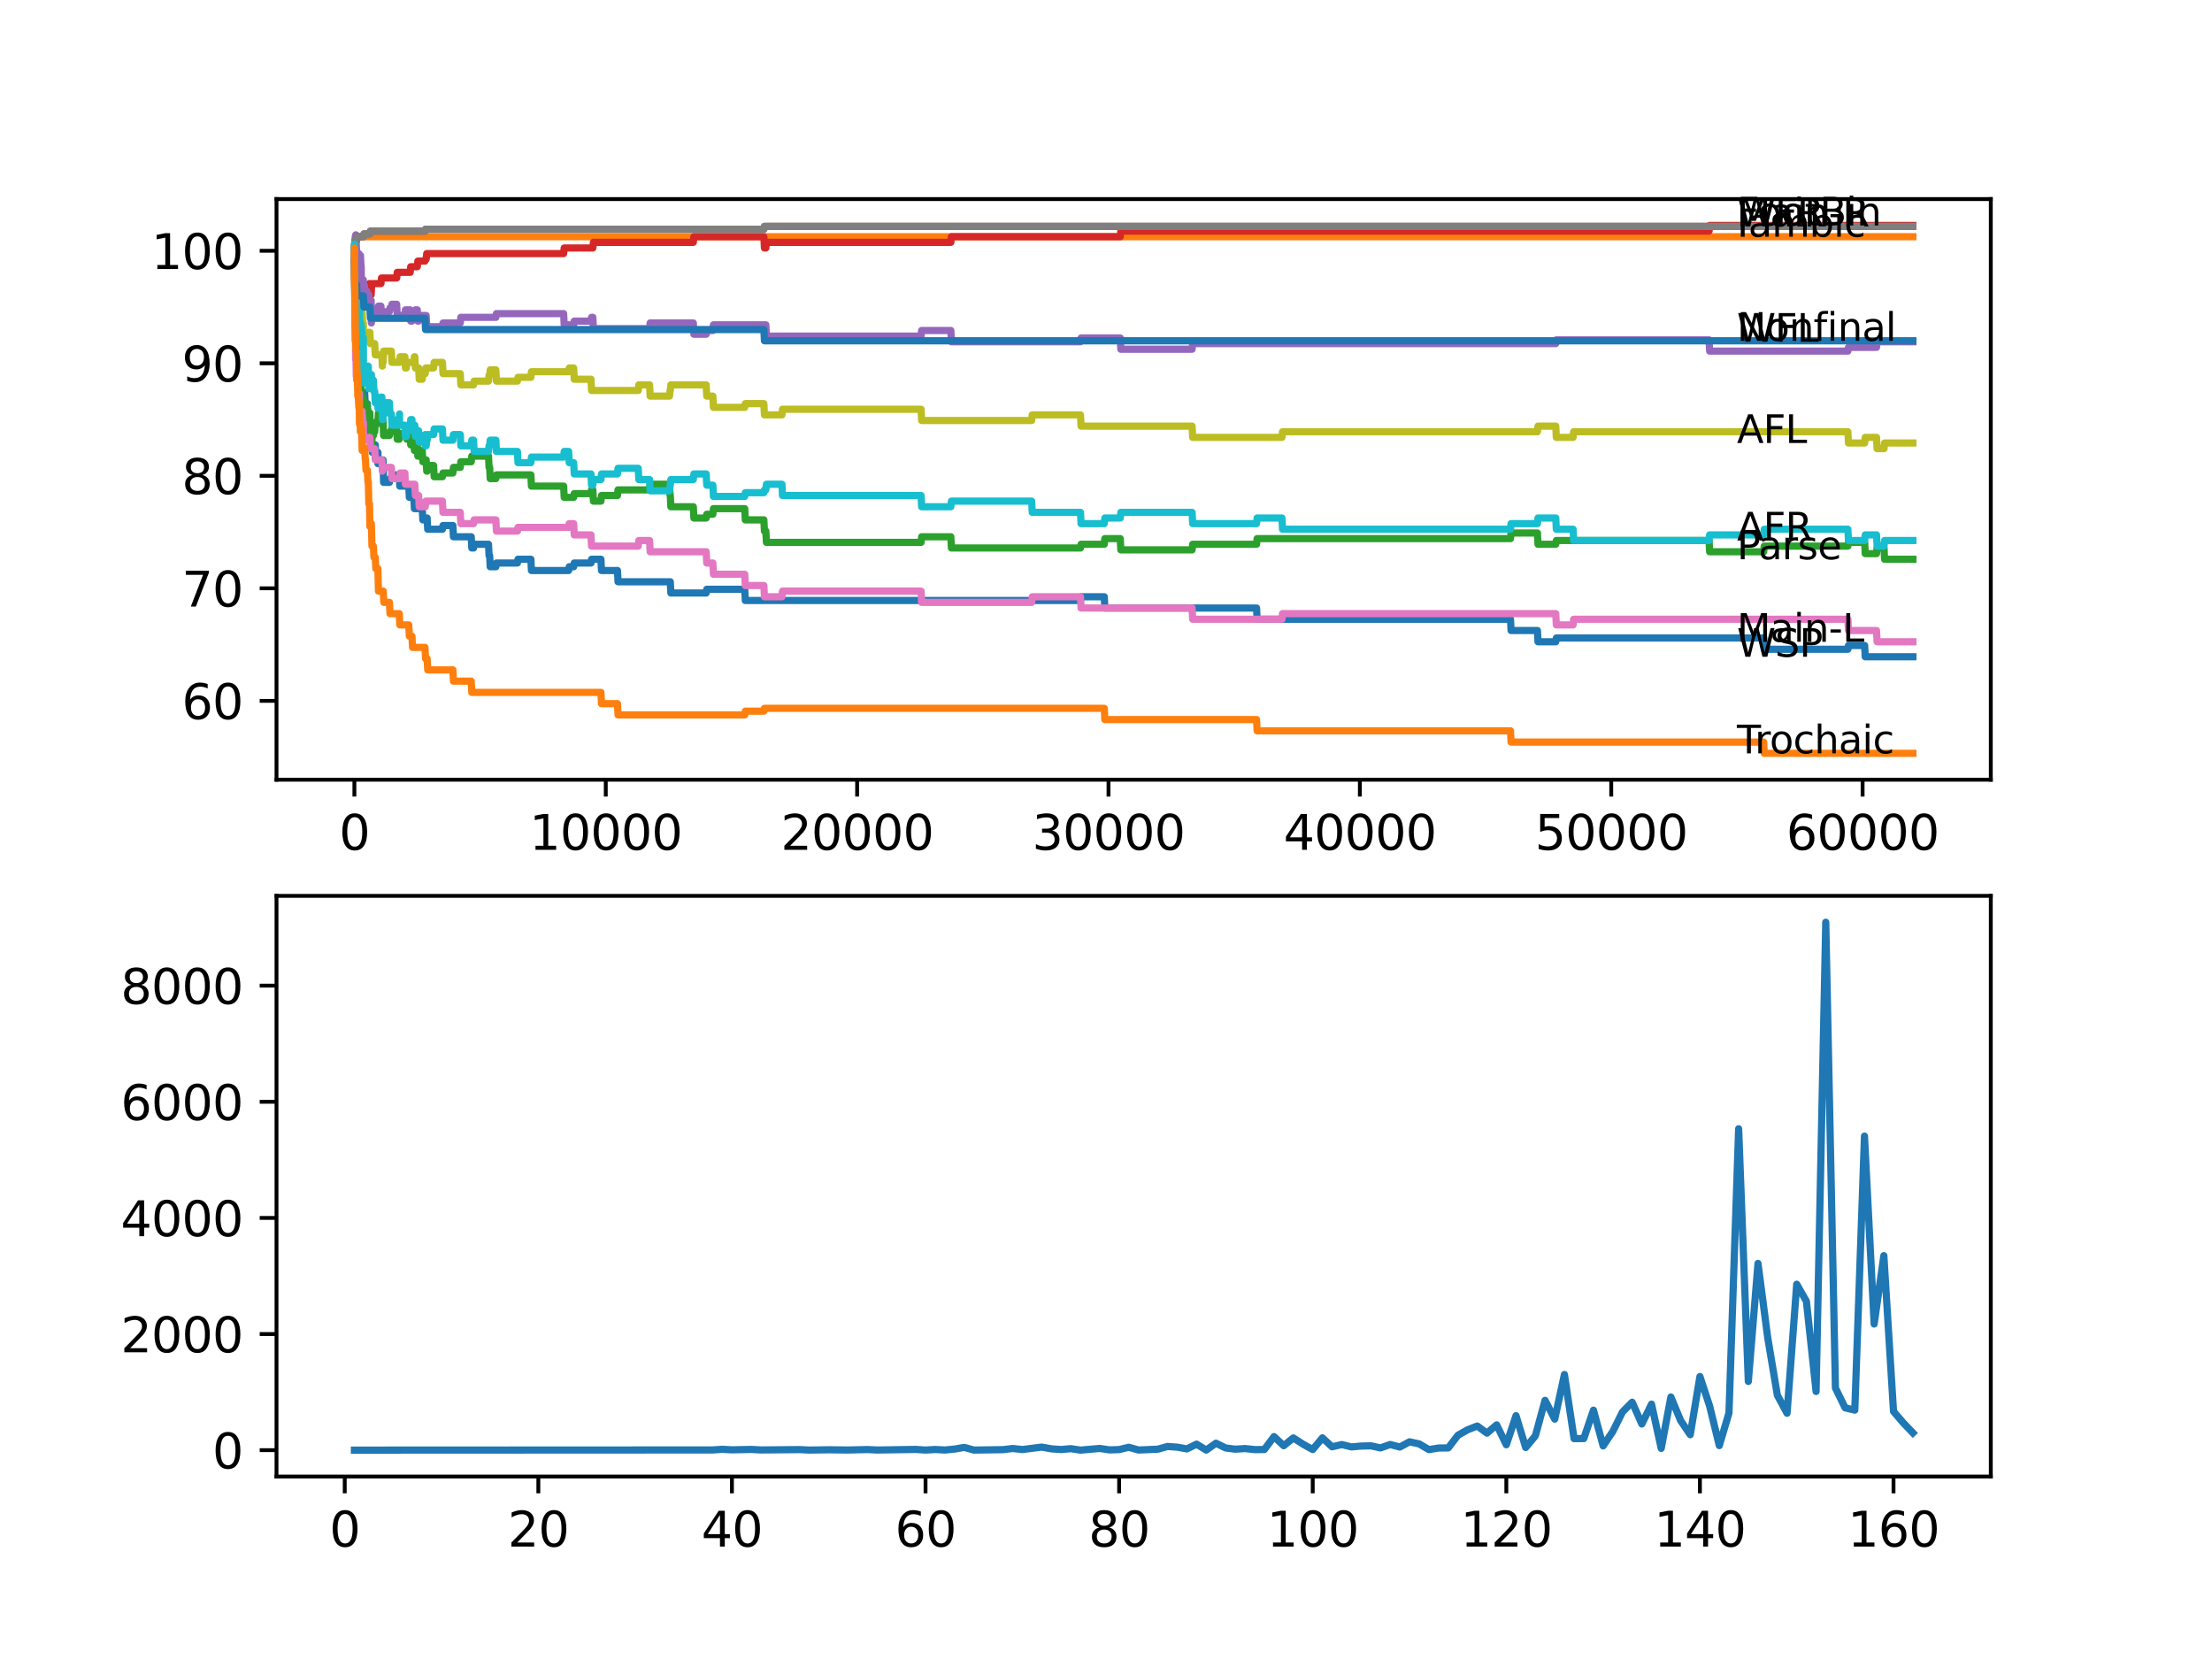 <?xml version="1.0" encoding="utf-8" standalone="no"?>
<!DOCTYPE svg PUBLIC "-//W3C//DTD SVG 1.1//EN"
  "http://www.w3.org/Graphics/SVG/1.1/DTD/svg11.dtd">
<svg xmlns:xlink="http://www.w3.org/1999/xlink" width="460.8pt" height="345.6pt" viewBox="0 0 460.8 345.6" xmlns="http://www.w3.org/2000/svg" version="1.1">
 <defs>
  <style type="text/css">*{stroke-linejoin: round; stroke-linecap: butt}</style>
 </defs>
 <g id="figure_1">
  <g id="patch_1">
   <path d="M 0 345.6 
L 460.8 345.6 
L 460.8 0 
L 0 0 
z
" style="fill: #ffffff"/>
  </g>
  <g id="axes_1">
   <g id="patch_2">
    <path d="M 57.6 162.432 
L 414.72 162.432 
L 414.72 41.472 
L 57.6 41.472 
z
" style="fill: #ffffff"/>
   </g>
   <g id="matplotlib.axis_1">
    <g id="xtick_1">
     <g id="line2d_1">
      <defs>
       <path id="mdadd3ed52f" d="M 0 0 
L 0 3.5 
" style="stroke: #000000; stroke-width: 0.8"/>
      </defs>
      <g>
       <use xlink:href="#mdadd3ed52f" x="73.827" y="162.432" style="stroke: #000000; stroke-width: 0.8"/>
      </g>
     </g>
     <g id="text_1">
      <!-- 0 -->
      <g transform="translate(70.646 177.03)scale(0.1 -0.1)">
       <defs>
        <path id="DejaVuSans-30" d="M 2034 4250 
Q 1547 4250 1301 3770 
Q 1056 3291 1056 2328 
Q 1056 1369 1301 889 
Q 1547 409 2034 409 
Q 2525 409 2770 889 
Q 3016 1369 3016 2328 
Q 3016 3291 2770 3770 
Q 2525 4250 2034 4250 
z
M 2034 4750 
Q 2819 4750 3233 4129 
Q 3647 3509 3647 2328 
Q 3647 1150 3233 529 
Q 2819 -91 2034 -91 
Q 1250 -91 836 529 
Q 422 1150 422 2328 
Q 422 3509 836 4129 
Q 1250 4750 2034 4750 
z
" transform="scale(0.016)"/>
       </defs>
       <use xlink:href="#DejaVuSans-30"/>
      </g>
     </g>
    </g>
    <g id="xtick_2">
     <g id="line2d_2">
      <g>
       <use xlink:href="#mdadd3ed52f" x="126.192" y="162.432" style="stroke: #000000; stroke-width: 0.8"/>
      </g>
     </g>
     <g id="text_2">
      <!-- 10000 -->
      <g transform="translate(110.286 177.03)scale(0.1 -0.1)">
       <defs>
        <path id="DejaVuSans-31" d="M 794 531 
L 1825 531 
L 1825 4091 
L 703 3866 
L 703 4441 
L 1819 4666 
L 2450 4666 
L 2450 531 
L 3481 531 
L 3481 0 
L 794 0 
L 794 531 
z
" transform="scale(0.016)"/>
       </defs>
       <use xlink:href="#DejaVuSans-31"/>
       <use xlink:href="#DejaVuSans-30" x="63.623"/>
       <use xlink:href="#DejaVuSans-30" x="127.246"/>
       <use xlink:href="#DejaVuSans-30" x="190.869"/>
       <use xlink:href="#DejaVuSans-30" x="254.492"/>
      </g>
     </g>
    </g>
    <g id="xtick_3">
     <g id="line2d_3">
      <g>
       <use xlink:href="#mdadd3ed52f" x="178.556" y="162.432" style="stroke: #000000; stroke-width: 0.8"/>
      </g>
     </g>
     <g id="text_3">
      <!-- 20000 -->
      <g transform="translate(162.65 177.03)scale(0.1 -0.1)">
       <defs>
        <path id="DejaVuSans-32" d="M 1228 531 
L 3431 531 
L 3431 0 
L 469 0 
L 469 531 
Q 828 903 1448 1529 
Q 2069 2156 2228 2338 
Q 2531 2678 2651 2914 
Q 2772 3150 2772 3378 
Q 2772 3750 2511 3984 
Q 2250 4219 1831 4219 
Q 1534 4219 1204 4116 
Q 875 4013 500 3803 
L 500 4441 
Q 881 4594 1212 4672 
Q 1544 4750 1819 4750 
Q 2544 4750 2975 4387 
Q 3406 4025 3406 3419 
Q 3406 3131 3298 2873 
Q 3191 2616 2906 2266 
Q 2828 2175 2409 1742 
Q 1991 1309 1228 531 
z
" transform="scale(0.016)"/>
       </defs>
       <use xlink:href="#DejaVuSans-32"/>
       <use xlink:href="#DejaVuSans-30" x="63.623"/>
       <use xlink:href="#DejaVuSans-30" x="127.246"/>
       <use xlink:href="#DejaVuSans-30" x="190.869"/>
       <use xlink:href="#DejaVuSans-30" x="254.492"/>
      </g>
     </g>
    </g>
    <g id="xtick_4">
     <g id="line2d_4">
      <g>
       <use xlink:href="#mdadd3ed52f" x="230.921" y="162.432" style="stroke: #000000; stroke-width: 0.8"/>
      </g>
     </g>
     <g id="text_4">
      <!-- 30000 -->
      <g transform="translate(215.015 177.03)scale(0.1 -0.1)">
       <defs>
        <path id="DejaVuSans-33" d="M 2597 2516 
Q 3050 2419 3304 2112 
Q 3559 1806 3559 1356 
Q 3559 666 3084 287 
Q 2609 -91 1734 -91 
Q 1441 -91 1130 -33 
Q 819 25 488 141 
L 488 750 
Q 750 597 1062 519 
Q 1375 441 1716 441 
Q 2309 441 2620 675 
Q 2931 909 2931 1356 
Q 2931 1769 2642 2001 
Q 2353 2234 1838 2234 
L 1294 2234 
L 1294 2753 
L 1863 2753 
Q 2328 2753 2575 2939 
Q 2822 3125 2822 3475 
Q 2822 3834 2567 4026 
Q 2313 4219 1838 4219 
Q 1578 4219 1281 4162 
Q 984 4106 628 3988 
L 628 4550 
Q 988 4650 1302 4700 
Q 1616 4750 1894 4750 
Q 2613 4750 3031 4423 
Q 3450 4097 3450 3541 
Q 3450 3153 3228 2886 
Q 3006 2619 2597 2516 
z
" transform="scale(0.016)"/>
       </defs>
       <use xlink:href="#DejaVuSans-33"/>
       <use xlink:href="#DejaVuSans-30" x="63.623"/>
       <use xlink:href="#DejaVuSans-30" x="127.246"/>
       <use xlink:href="#DejaVuSans-30" x="190.869"/>
       <use xlink:href="#DejaVuSans-30" x="254.492"/>
      </g>
     </g>
    </g>
    <g id="xtick_5">
     <g id="line2d_5">
      <g>
       <use xlink:href="#mdadd3ed52f" x="283.285" y="162.432" style="stroke: #000000; stroke-width: 0.8"/>
      </g>
     </g>
     <g id="text_5">
      <!-- 40000 -->
      <g transform="translate(267.379 177.03)scale(0.1 -0.1)">
       <defs>
        <path id="DejaVuSans-34" d="M 2419 4116 
L 825 1625 
L 2419 1625 
L 2419 4116 
z
M 2253 4666 
L 3047 4666 
L 3047 1625 
L 3713 1625 
L 3713 1100 
L 3047 1100 
L 3047 0 
L 2419 0 
L 2419 1100 
L 313 1100 
L 313 1709 
L 2253 4666 
z
" transform="scale(0.016)"/>
       </defs>
       <use xlink:href="#DejaVuSans-34"/>
       <use xlink:href="#DejaVuSans-30" x="63.623"/>
       <use xlink:href="#DejaVuSans-30" x="127.246"/>
       <use xlink:href="#DejaVuSans-30" x="190.869"/>
       <use xlink:href="#DejaVuSans-30" x="254.492"/>
      </g>
     </g>
    </g>
    <g id="xtick_6">
     <g id="line2d_6">
      <g>
       <use xlink:href="#mdadd3ed52f" x="335.65" y="162.432" style="stroke: #000000; stroke-width: 0.8"/>
      </g>
     </g>
     <g id="text_6">
      <!-- 50000 -->
      <g transform="translate(319.744 177.03)scale(0.1 -0.1)">
       <defs>
        <path id="DejaVuSans-35" d="M 691 4666 
L 3169 4666 
L 3169 4134 
L 1269 4134 
L 1269 2991 
Q 1406 3038 1543 3061 
Q 1681 3084 1819 3084 
Q 2600 3084 3056 2656 
Q 3513 2228 3513 1497 
Q 3513 744 3044 326 
Q 2575 -91 1722 -91 
Q 1428 -91 1123 -41 
Q 819 9 494 109 
L 494 744 
Q 775 591 1075 516 
Q 1375 441 1709 441 
Q 2250 441 2565 725 
Q 2881 1009 2881 1497 
Q 2881 1984 2565 2268 
Q 2250 2553 1709 2553 
Q 1456 2553 1204 2497 
Q 953 2441 691 2322 
L 691 4666 
z
" transform="scale(0.016)"/>
       </defs>
       <use xlink:href="#DejaVuSans-35"/>
       <use xlink:href="#DejaVuSans-30" x="63.623"/>
       <use xlink:href="#DejaVuSans-30" x="127.246"/>
       <use xlink:href="#DejaVuSans-30" x="190.869"/>
       <use xlink:href="#DejaVuSans-30" x="254.492"/>
      </g>
     </g>
    </g>
    <g id="xtick_7">
     <g id="line2d_7">
      <g>
       <use xlink:href="#mdadd3ed52f" x="388.014" y="162.432" style="stroke: #000000; stroke-width: 0.8"/>
      </g>
     </g>
     <g id="text_7">
      <!-- 60000 -->
      <g transform="translate(372.108 177.03)scale(0.1 -0.1)">
       <defs>
        <path id="DejaVuSans-36" d="M 2113 2584 
Q 1688 2584 1439 2293 
Q 1191 2003 1191 1497 
Q 1191 994 1439 701 
Q 1688 409 2113 409 
Q 2538 409 2786 701 
Q 3034 994 3034 1497 
Q 3034 2003 2786 2293 
Q 2538 2584 2113 2584 
z
M 3366 4563 
L 3366 3988 
Q 3128 4100 2886 4159 
Q 2644 4219 2406 4219 
Q 1781 4219 1451 3797 
Q 1122 3375 1075 2522 
Q 1259 2794 1537 2939 
Q 1816 3084 2150 3084 
Q 2853 3084 3261 2657 
Q 3669 2231 3669 1497 
Q 3669 778 3244 343 
Q 2819 -91 2113 -91 
Q 1303 -91 875 529 
Q 447 1150 447 2328 
Q 447 3434 972 4092 
Q 1497 4750 2381 4750 
Q 2619 4750 2861 4703 
Q 3103 4656 3366 4563 
z
" transform="scale(0.016)"/>
       </defs>
       <use xlink:href="#DejaVuSans-36"/>
       <use xlink:href="#DejaVuSans-30" x="63.623"/>
       <use xlink:href="#DejaVuSans-30" x="127.246"/>
       <use xlink:href="#DejaVuSans-30" x="190.869"/>
       <use xlink:href="#DejaVuSans-30" x="254.492"/>
      </g>
     </g>
    </g>
   </g>
   <g id="matplotlib.axis_2">
    <g id="ytick_1">
     <g id="line2d_8">
      <defs>
       <path id="mce2ff6b771" d="M 0 0 
L -3.5 0 
" style="stroke: #000000; stroke-width: 0.8"/>
      </defs>
      <g>
       <use xlink:href="#mce2ff6b771" x="57.6" y="145.996" style="stroke: #000000; stroke-width: 0.8"/>
      </g>
     </g>
     <g id="text_8">
      <!-- 60 -->
      <g transform="translate(37.875 149.795)scale(0.1 -0.1)">
       <use xlink:href="#DejaVuSans-36"/>
       <use xlink:href="#DejaVuSans-30" x="63.623"/>
      </g>
     </g>
    </g>
    <g id="ytick_2">
     <g id="line2d_9">
      <g>
       <use xlink:href="#mce2ff6b771" x="57.6" y="122.558" style="stroke: #000000; stroke-width: 0.8"/>
      </g>
     </g>
     <g id="text_9">
      <!-- 70 -->
      <g transform="translate(37.875 126.357)scale(0.1 -0.1)">
       <defs>
        <path id="DejaVuSans-37" d="M 525 4666 
L 3525 4666 
L 3525 4397 
L 1831 0 
L 1172 0 
L 2766 4134 
L 525 4134 
L 525 4666 
z
" transform="scale(0.016)"/>
       </defs>
       <use xlink:href="#DejaVuSans-37"/>
       <use xlink:href="#DejaVuSans-30" x="63.623"/>
      </g>
     </g>
    </g>
    <g id="ytick_3">
     <g id="line2d_10">
      <g>
       <use xlink:href="#mce2ff6b771" x="57.6" y="99.12" style="stroke: #000000; stroke-width: 0.8"/>
      </g>
     </g>
     <g id="text_10">
      <!-- 80 -->
      <g transform="translate(37.875 102.919)scale(0.1 -0.1)">
       <defs>
        <path id="DejaVuSans-38" d="M 2034 2216 
Q 1584 2216 1326 1975 
Q 1069 1734 1069 1313 
Q 1069 891 1326 650 
Q 1584 409 2034 409 
Q 2484 409 2743 651 
Q 3003 894 3003 1313 
Q 3003 1734 2745 1975 
Q 2488 2216 2034 2216 
z
M 1403 2484 
Q 997 2584 770 2862 
Q 544 3141 544 3541 
Q 544 4100 942 4425 
Q 1341 4750 2034 4750 
Q 2731 4750 3128 4425 
Q 3525 4100 3525 3541 
Q 3525 3141 3298 2862 
Q 3072 2584 2669 2484 
Q 3125 2378 3379 2068 
Q 3634 1759 3634 1313 
Q 3634 634 3220 271 
Q 2806 -91 2034 -91 
Q 1263 -91 848 271 
Q 434 634 434 1313 
Q 434 1759 690 2068 
Q 947 2378 1403 2484 
z
M 1172 3481 
Q 1172 3119 1398 2916 
Q 1625 2713 2034 2713 
Q 2441 2713 2670 2916 
Q 2900 3119 2900 3481 
Q 2900 3844 2670 4047 
Q 2441 4250 2034 4250 
Q 1625 4250 1398 4047 
Q 1172 3844 1172 3481 
z
" transform="scale(0.016)"/>
       </defs>
       <use xlink:href="#DejaVuSans-38"/>
       <use xlink:href="#DejaVuSans-30" x="63.623"/>
      </g>
     </g>
    </g>
    <g id="ytick_4">
     <g id="line2d_11">
      <g>
       <use xlink:href="#mce2ff6b771" x="57.6" y="75.682" style="stroke: #000000; stroke-width: 0.8"/>
      </g>
     </g>
     <g id="text_11">
      <!-- 90 -->
      <g transform="translate(37.875 79.481)scale(0.1 -0.1)">
       <defs>
        <path id="DejaVuSans-39" d="M 703 97 
L 703 672 
Q 941 559 1184 500 
Q 1428 441 1663 441 
Q 2288 441 2617 861 
Q 2947 1281 2994 2138 
Q 2813 1869 2534 1725 
Q 2256 1581 1919 1581 
Q 1219 1581 811 2004 
Q 403 2428 403 3163 
Q 403 3881 828 4315 
Q 1253 4750 1959 4750 
Q 2769 4750 3195 4129 
Q 3622 3509 3622 2328 
Q 3622 1225 3098 567 
Q 2575 -91 1691 -91 
Q 1453 -91 1209 -44 
Q 966 3 703 97 
z
M 1959 2075 
Q 2384 2075 2632 2365 
Q 2881 2656 2881 3163 
Q 2881 3666 2632 3958 
Q 2384 4250 1959 4250 
Q 1534 4250 1286 3958 
Q 1038 3666 1038 3163 
Q 1038 2656 1286 2365 
Q 1534 2075 1959 2075 
z
" transform="scale(0.016)"/>
       </defs>
       <use xlink:href="#DejaVuSans-39"/>
       <use xlink:href="#DejaVuSans-30" x="63.623"/>
      </g>
     </g>
    </g>
    <g id="ytick_5">
     <g id="line2d_12">
      <g>
       <use xlink:href="#mce2ff6b771" x="57.6" y="52.244" style="stroke: #000000; stroke-width: 0.8"/>
      </g>
     </g>
     <g id="text_12">
      <!-- 100 -->
      <g transform="translate(31.512 56.043)scale(0.1 -0.1)">
       <use xlink:href="#DejaVuSans-31"/>
       <use xlink:href="#DejaVuSans-30" x="63.623"/>
       <use xlink:href="#DejaVuSans-30" x="127.246"/>
      </g>
     </g>
    </g>
   </g>
   <g id="line2d_13">
    <path d="M 73.833 54.588 
L 73.964 64.158 
L 73.974 64.158 
L 74.095 68.846 
L 74.147 68.846 
L 74.205 67.478 
L 74.21 69.822 
L 74.252 68.26 
L 74.372 73.729 
L 74.424 73.729 
L 74.529 76.072 
L 74.534 75.291 
L 74.65 75.291 
L 74.77 79.979 
L 74.89 79.979 
L 74.896 82.323 
L 75 80.76 
L 75.027 80.76 
L 75.042 83.104 
L 75.137 82.323 
L 75.315 82.323 
L 75.33 81.541 
L 75.336 83.885 
L 75.414 83.885 
L 75.702 83.885 
L 75.823 81.737 
L 75.964 81.737 
L 76.079 84.08 
L 76.524 84.08 
L 76.645 88.768 
L 76.718 88.768 
L 76.838 87.206 
L 76.975 87.206 
L 77.095 91.893 
L 77.451 91.893 
L 77.566 94.237 
L 77.786 94.237 
L 77.901 93.456 
L 78.059 93.456 
L 78.174 92.674 
L 78.289 95.018 
L 78.718 95.018 
L 78.729 94.237 
L 78.734 96.581 
L 78.818 96.581 
L 79.645 96.581 
L 79.76 95.8 
L 79.792 95.8 
L 79.912 100.487 
L 81.127 100.487 
L 81.242 99.706 
L 81.53 99.706 
L 81.646 98.925 
L 83.175 98.925 
L 83.29 101.268 
L 85.154 101.268 
L 85.269 103.612 
L 86.212 103.612 
L 86.327 105.956 
L 87.966 105.956 
L 88.081 108.3 
L 88.531 108.3 
L 88.647 107.909 
L 88.982 107.909 
L 89.097 110.253 
L 92.166 110.253 
L 92.281 109.472 
L 94.344 109.472 
L 94.459 111.816 
L 98.167 111.816 
L 98.282 114.159 
L 98.653 114.159 
L 98.769 113.378 
L 101.764 113.378 
L 101.879 115.722 
L 102.005 115.722 
L 102.12 118.066 
L 103.298 118.066 
L 103.413 117.284 
L 107.791 117.284 
L 107.906 116.503 
L 110.593 116.503 
L 110.708 118.847 
L 118.458 118.847 
L 118.573 118.066 
L 119.505 118.066 
L 119.62 117.284 
L 123.113 117.284 
L 123.228 116.503 
L 125.187 116.503 
L 125.302 118.847 
L 128.632 118.847 
L 128.747 121.191 
L 139.634 121.191 
L 139.749 123.535 
L 147.112 123.535 
L 147.227 122.753 
L 155.144 122.753 
L 155.259 125.097 
L 225.088 125.097 
L 225.203 124.316 
L 230.041 124.316 
L 230.156 126.66 
L 261.764 126.66 
L 261.879 129.003 
L 314.667 129.003 
L 314.783 131.347 
L 320.276 131.347 
L 320.391 133.691 
L 324.093 133.691 
L 324.208 132.91 
L 367.409 132.91 
L 367.524 135.254 
L 384.951 135.254 
L 385.066 134.472 
L 388.444 134.472 
L 388.559 136.816 
L 398.487 136.816 
L 398.487 136.816 
" clip-path="url(#p78af5bdd9a)" style="fill: none; stroke: #1f77b4; stroke-width: 1.5; stroke-linecap: square"/>
   </g>
   <g id="line2d_14">
    <path d="M 73.833 54.588 
L 73.838 54.588 
L 73.995 49.314 
L 398.487 49.314 
L 398.487 49.314 
" clip-path="url(#p78af5bdd9a)" style="fill: none; stroke: #ff7f0e; stroke-width: 1.5; stroke-linecap: square"/>
   </g>
   <g id="line2d_15">
    <path d="M 73.833 52.244 
L 73.969 64.549 
L 73.974 64.549 
L 74.089 68.064 
L 74.095 68.064 
L 74.142 66.893 
L 74.147 69.236 
L 74.199 68.455 
L 74.205 68.455 
L 74.314 77.049 
L 74.33 75.487 
L 74.346 75.487 
L 74.424 77.83 
L 74.456 76.658 
L 74.571 75.487 
L 74.65 75.487 
L 74.66 74.315 
L 74.665 76.658 
L 74.749 76.658 
L 74.801 79.002 
L 74.859 77.83 
L 74.89 77.83 
L 75.006 76.658 
L 75.069 76.658 
L 75.189 81.346 
L 75.241 81.346 
L 75.315 86.034 
L 75.357 84.08 
L 75.43 84.08 
L 75.545 82.909 
L 75.681 82.909 
L 75.692 85.252 
L 75.791 84.08 
L 75.906 84.08 
L 75.964 86.424 
L 76.016 85.252 
L 76.126 85.252 
L 76.241 84.08 
L 76.404 84.08 
L 76.519 86.424 
L 76.524 86.424 
L 76.582 85.252 
L 76.587 87.596 
L 76.629 87.596 
L 76.718 87.596 
L 76.818 86.034 
L 76.823 88.377 
L 76.975 88.377 
L 77.053 86.034 
L 77.085 88.377 
L 77.315 88.377 
L 77.362 93.065 
L 77.43 91.893 
L 77.451 91.893 
L 77.566 90.721 
L 77.786 90.721 
L 77.901 89.94 
L 78.059 89.94 
L 78.179 87.987 
L 78.718 87.987 
L 78.839 86.034 
L 79.357 86.034 
L 79.472 88.377 
L 79.556 88.377 
L 79.671 87.206 
L 79.792 87.206 
L 79.907 90.721 
L 81.127 90.721 
L 81.242 89.94 
L 81.53 89.94 
L 81.646 89.159 
L 82.635 89.159 
L 82.75 91.503 
L 83.175 91.503 
L 83.29 90.331 
L 84.342 90.331 
L 84.457 89.159 
L 84.646 89.159 
L 84.761 91.503 
L 85.154 91.503 
L 85.269 90.331 
L 85.447 90.331 
L 85.562 92.674 
L 85.819 92.674 
L 85.934 91.503 
L 86.212 91.503 
L 86.327 93.846 
L 86.416 93.846 
L 86.531 92.674 
L 86.929 92.674 
L 87.044 95.018 
L 87.212 95.018 
L 87.327 93.846 
L 87.966 93.846 
L 88.081 96.19 
L 88.531 96.19 
L 88.647 95.8 
L 88.778 95.8 
L 88.893 98.143 
L 88.982 98.143 
L 89.097 96.971 
L 90.328 96.971 
L 90.443 99.315 
L 92.166 99.315 
L 92.281 98.534 
L 94.344 98.534 
L 94.459 97.362 
L 95.883 97.362 
L 95.999 96.19 
L 98.167 96.19 
L 98.282 95.018 
L 101.764 95.018 
L 101.879 97.362 
L 102.005 97.362 
L 102.12 99.706 
L 103.298 99.706 
L 103.413 98.925 
L 110.593 98.925 
L 110.708 101.268 
L 117.416 101.268 
L 117.531 103.612 
L 119.505 103.612 
L 119.62 102.831 
L 123.113 102.831 
L 123.228 102.05 
L 123.5 102.05 
L 123.616 104.393 
L 125.187 104.393 
L 125.302 103.222 
L 128.632 103.222 
L 128.747 102.05 
L 135.319 102.05 
L 135.434 100.878 
L 139.472 100.878 
L 139.587 103.222 
L 139.634 103.222 
L 139.749 105.565 
L 144.431 105.565 
L 144.546 107.909 
L 147.112 107.909 
L 147.227 107.128 
L 148.504 107.128 
L 148.62 105.956 
L 155.144 105.956 
L 155.259 108.3 
L 159.129 108.3 
L 159.244 110.644 
L 159.543 110.644 
L 159.658 112.987 
L 191.878 112.987 
L 191.993 111.816 
L 198.078 111.816 
L 198.193 114.159 
L 225.088 114.159 
L 225.203 113.378 
L 230.041 113.378 
L 230.156 112.206 
L 233.372 112.206 
L 233.487 114.55 
L 248.337 114.55 
L 248.453 113.378 
L 261.764 113.378 
L 261.879 112.206 
L 314.667 112.206 
L 314.783 111.034 
L 320.276 111.034 
L 320.391 113.378 
L 324.093 113.378 
L 324.208 112.597 
L 356.03 112.597 
L 356.145 114.941 
L 367.409 114.941 
L 367.524 113.769 
L 384.951 113.769 
L 385.066 112.987 
L 388.444 112.987 
L 388.559 115.331 
L 390.915 115.331 
L 391.031 114.159 
L 392.476 114.159 
L 392.591 116.503 
L 398.487 116.503 
L 398.487 116.503 
" clip-path="url(#p78af5bdd9a)" style="fill: none; stroke: #2ca02c; stroke-width: 1.5; stroke-linecap: square"/>
   </g>
   <g id="line2d_16">
    <path d="M 73.833 52.244 
L 73.943 62.791 
L 73.964 61.228 
L 73.974 61.228 
L 74.089 64.744 
L 74.142 64.744 
L 74.147 64.158 
L 74.22 68.26 
L 74.241 68.26 
L 74.356 67.088 
L 74.529 67.088 
L 74.655 64.353 
L 74.854 64.353 
L 74.896 63.182 
L 74.901 65.525 
L 74.959 65.525 
L 74.969 65.525 
L 75.084 64.353 
L 75.095 64.353 
L 75.21 63.182 
L 75.241 63.182 
L 75.367 61.424 
L 75.43 61.424 
L 75.545 63.767 
L 75.681 63.767 
L 75.796 62.596 
L 75.906 62.596 
L 76.022 61.424 
L 76.404 61.424 
L 76.519 60.252 
L 76.818 60.252 
L 76.933 59.08 
L 77.053 59.08 
L 77.168 61.424 
L 77.315 61.424 
L 77.435 59.08 
L 79.357 59.08 
L 79.472 57.908 
L 82.635 57.908 
L 82.75 56.736 
L 85.447 56.736 
L 85.562 55.564 
L 86.929 55.564 
L 87.044 54.392 
L 88.531 54.392 
L 88.647 54.002 
L 88.778 54.002 
L 88.893 52.83 
L 117.416 52.83 
L 117.531 51.658 
L 123.5 51.658 
L 123.616 50.486 
L 144.431 50.486 
L 144.546 49.314 
L 159.129 49.314 
L 159.244 51.658 
L 159.543 51.658 
L 159.658 50.486 
L 198.078 50.486 
L 198.193 49.314 
L 233.372 49.314 
L 233.487 48.142 
L 356.03 48.142 
L 356.145 46.97 
L 398.487 46.97 
L 398.487 46.97 
" clip-path="url(#p78af5bdd9a)" style="fill: none; stroke: #d62728; stroke-width: 1.5; stroke-linecap: square"/>
   </g>
   <g id="line2d_17">
    <path d="M 73.833 54.588 
L 73.838 54.588 
L 73.974 51.267 
L 73.985 51.267 
L 74.105 48.923 
L 74.142 48.923 
L 74.257 52.048 
L 74.294 52.048 
L 74.314 54.392 
L 74.403 52.83 
L 74.749 52.83 
L 74.801 55.174 
L 74.859 54.002 
L 74.896 54.002 
L 75.011 53.22 
L 75.095 53.22 
L 75.21 55.564 
L 75.241 55.564 
L 75.315 60.252 
L 75.357 59.47 
L 75.43 59.47 
L 75.545 58.299 
L 75.681 58.299 
L 75.692 60.642 
L 75.791 59.47 
L 75.906 59.47 
L 76.022 61.814 
L 76.126 61.814 
L 76.241 60.642 
L 76.404 60.642 
L 76.519 62.986 
L 76.718 62.986 
L 76.818 61.424 
L 76.823 63.767 
L 77.001 63.767 
L 77.116 62.596 
L 77.315 62.596 
L 77.362 67.283 
L 77.43 66.111 
L 77.786 66.111 
L 77.901 65.33 
L 78.059 65.33 
L 78.174 64.549 
L 78.718 64.549 
L 78.834 63.767 
L 79.357 63.767 
L 79.472 66.111 
L 79.556 66.111 
L 79.671 64.939 
L 81.127 64.939 
L 81.242 64.158 
L 81.53 64.158 
L 81.646 63.377 
L 82.635 63.377 
L 82.75 65.721 
L 84.342 65.721 
L 84.457 64.549 
L 85.447 64.549 
L 85.562 66.893 
L 85.819 66.893 
L 85.934 65.721 
L 86.416 65.721 
L 86.531 64.549 
L 86.929 64.549 
L 87.044 66.893 
L 87.212 66.893 
L 87.327 65.721 
L 88.778 65.721 
L 88.893 68.064 
L 92.166 68.064 
L 92.281 67.283 
L 95.883 67.283 
L 95.999 66.111 
L 103.298 66.111 
L 103.413 65.33 
L 117.416 65.33 
L 117.531 67.674 
L 119.505 67.674 
L 119.62 66.893 
L 123.113 66.893 
L 123.228 66.111 
L 123.5 66.111 
L 123.616 68.455 
L 135.319 68.455 
L 135.434 67.283 
L 144.431 67.283 
L 144.546 69.627 
L 147.112 69.627 
L 147.227 68.846 
L 148.504 68.846 
L 148.62 67.674 
L 159.543 67.674 
L 159.658 70.018 
L 191.878 70.018 
L 191.993 68.846 
L 198.078 68.846 
L 198.193 71.19 
L 225.088 71.19 
L 225.203 70.408 
L 233.372 70.408 
L 233.487 72.752 
L 248.337 72.752 
L 248.453 71.58 
L 324.093 71.58 
L 324.208 70.799 
L 356.03 70.799 
L 356.145 73.143 
L 384.951 73.143 
L 385.066 72.361 
L 390.915 72.361 
L 391.031 71.19 
L 398.487 71.19 
L 398.487 71.19 
" clip-path="url(#p78af5bdd9a)" style="fill: none; stroke: #9467bd; stroke-width: 1.5; stroke-linecap: square"/>
   </g>
   <g id="line2d_18">
    <path d="M 73.833 51.462 
L 73.953 50.095 
L 74.294 50.095 
L 74.409 49.314 
L 75.707 49.314 
L 75.823 48.728 
L 77.053 48.728 
L 77.168 48.142 
L 88.531 48.142 
L 88.647 47.751 
L 159.129 47.751 
L 159.244 47.165 
L 398.487 47.165 
L 398.487 47.165 
" clip-path="url(#p78af5bdd9a)" style="fill: none; stroke: #8c564b; stroke-width: 1.5; stroke-linecap: square"/>
   </g>
   <g id="line2d_19">
    <path d="M 73.833 54.588 
L 73.979 70.994 
L 73.995 70.994 
L 74.063 70.213 
L 74.074 74.901 
L 74.079 74.901 
L 74.142 74.901 
L 74.147 74.315 
L 74.22 78.416 
L 74.231 78.416 
L 74.294 76.854 
L 74.299 79.198 
L 74.335 79.198 
L 74.529 79.198 
L 74.644 83.104 
L 74.812 83.104 
L 74.854 81.932 
L 74.901 86.62 
L 74.906 86.62 
L 74.911 86.62 
L 74.969 85.838 
L 74.974 88.182 
L 75.011 88.182 
L 75.042 88.182 
L 75.158 87.401 
L 75.173 87.401 
L 75.288 85.643 
L 75.43 85.643 
L 75.545 87.987 
L 75.692 87.987 
L 75.755 91.893 
L 75.807 91.112 
L 77.053 91.112 
L 77.168 93.456 
L 78.059 93.456 
L 78.174 95.8 
L 79.556 95.8 
L 79.645 98.143 
L 79.666 97.362 
L 81.53 97.362 
L 81.646 99.706 
L 83.232 99.706 
L 83.347 98.534 
L 84.342 98.534 
L 84.457 100.878 
L 86.416 100.878 
L 86.531 103.222 
L 87.212 103.222 
L 87.327 105.565 
L 88.584 105.565 
L 88.699 104.393 
L 92.166 104.393 
L 92.281 106.737 
L 95.883 106.737 
L 95.999 109.081 
L 98.653 109.081 
L 98.769 108.3 
L 103.298 108.3 
L 103.413 110.644 
L 107.791 110.644 
L 107.906 109.862 
L 118.458 109.862 
L 118.573 109.081 
L 119.505 109.081 
L 119.62 111.425 
L 123.113 111.425 
L 123.228 113.769 
L 132.957 113.769 
L 133.073 112.597 
L 135.319 112.597 
L 135.434 114.941 
L 147.112 114.941 
L 147.227 117.284 
L 148.504 117.284 
L 148.62 119.628 
L 155.144 119.628 
L 155.259 121.972 
L 159.129 121.972 
L 159.244 124.316 
L 162.894 124.316 
L 163.009 123.144 
L 191.878 123.144 
L 191.993 125.488 
L 214.918 125.488 
L 215.034 124.316 
L 225.088 124.316 
L 225.203 126.66 
L 248.337 126.66 
L 248.453 129.003 
L 267.058 129.003 
L 267.173 127.832 
L 324.093 127.832 
L 324.208 130.175 
L 327.706 130.175 
L 327.821 129.003 
L 384.951 129.003 
L 385.066 131.347 
L 390.915 131.347 
L 391.031 133.691 
L 398.487 133.691 
L 398.487 133.691 
" clip-path="url(#p78af5bdd9a)" style="fill: none; stroke: #e377c2; stroke-width: 1.5; stroke-linecap: square"/>
   </g>
   <g id="line2d_20">
    <path d="M 73.833 51.462 
L 73.953 50.095 
L 74.294 50.095 
L 74.409 49.314 
L 75.707 49.314 
L 75.823 48.728 
L 77.053 48.728 
L 77.168 48.142 
L 88.531 48.142 
L 88.647 47.751 
L 159.129 47.751 
L 159.244 47.165 
L 398.487 47.165 
L 398.487 47.165 
" clip-path="url(#p78af5bdd9a)" style="fill: none; stroke: #7f7f7f; stroke-width: 1.5; stroke-linecap: square"/>
   </g>
   <g id="line2d_21">
    <path d="M 73.833 54.588 
L 73.927 63.182 
L 73.958 61.619 
L 74.063 59.275 
L 74.074 60.838 
L 74.142 60.838 
L 74.147 60.252 
L 74.22 63.182 
L 74.236 62.4 
L 74.252 62.4 
L 74.294 60.447 
L 74.299 62.791 
L 74.367 61.619 
L 74.529 61.619 
L 74.644 65.525 
L 74.66 65.525 
L 74.775 64.353 
L 74.812 64.353 
L 74.854 63.182 
L 74.901 67.869 
L 74.906 67.869 
L 74.911 67.869 
L 74.969 67.088 
L 74.974 69.432 
L 75.011 69.432 
L 75.027 69.432 
L 75.147 66.697 
L 75.173 66.697 
L 75.288 64.939 
L 75.43 64.939 
L 75.545 67.283 
L 75.692 67.283 
L 75.755 71.19 
L 75.807 70.408 
L 76.582 70.408 
L 76.697 69.236 
L 77.053 69.236 
L 77.168 71.58 
L 78.059 71.58 
L 78.174 73.924 
L 79.556 73.924 
L 79.645 76.268 
L 79.666 75.487 
L 79.792 75.487 
L 79.912 73.143 
L 81.53 73.143 
L 81.646 75.487 
L 83.232 75.487 
L 83.347 74.315 
L 84.342 74.315 
L 84.457 76.658 
L 84.646 76.658 
L 84.761 75.487 
L 86.212 75.487 
L 86.327 74.315 
L 86.416 74.315 
L 86.531 76.658 
L 87.212 76.658 
L 87.327 79.002 
L 87.966 79.002 
L 88.081 77.83 
L 88.584 77.83 
L 88.699 76.658 
L 90.328 76.658 
L 90.443 75.487 
L 92.166 75.487 
L 92.281 77.83 
L 95.883 77.83 
L 95.999 80.174 
L 98.653 80.174 
L 98.769 79.393 
L 101.764 79.393 
L 101.879 78.221 
L 102.005 78.221 
L 102.12 77.049 
L 103.298 77.049 
L 103.413 79.393 
L 107.791 79.393 
L 107.906 78.612 
L 110.593 78.612 
L 110.708 77.44 
L 118.458 77.44 
L 118.573 76.658 
L 119.505 76.658 
L 119.62 79.002 
L 123.113 79.002 
L 123.228 81.346 
L 132.957 81.346 
L 133.073 80.174 
L 135.319 80.174 
L 135.434 82.518 
L 139.472 82.518 
L 139.587 81.346 
L 139.634 81.346 
L 139.749 80.174 
L 147.112 80.174 
L 147.227 82.518 
L 148.504 82.518 
L 148.62 84.862 
L 155.144 84.862 
L 155.259 84.08 
L 159.129 84.08 
L 159.244 86.424 
L 162.894 86.424 
L 163.009 85.252 
L 191.878 85.252 
L 191.993 87.596 
L 214.918 87.596 
L 215.034 86.424 
L 225.088 86.424 
L 225.203 88.768 
L 248.337 88.768 
L 248.453 91.112 
L 267.058 91.112 
L 267.173 89.94 
L 320.276 89.94 
L 320.391 88.768 
L 324.093 88.768 
L 324.208 91.112 
L 327.706 91.112 
L 327.821 89.94 
L 384.951 89.94 
L 385.066 92.284 
L 388.444 92.284 
L 388.559 91.112 
L 390.915 91.112 
L 391.031 93.456 
L 392.476 93.456 
L 392.591 92.284 
L 398.487 92.284 
L 398.487 92.284 
" clip-path="url(#p78af5bdd9a)" style="fill: none; stroke: #bcbd22; stroke-width: 1.5; stroke-linecap: square"/>
   </g>
   <g id="line2d_22">
    <path d="M 73.833 51.462 
L 73.838 50.877 
L 73.896 55.955 
L 73.906 54.783 
L 73.943 63.377 
L 74.032 61.424 
L 74.047 61.424 
L 74.147 60.056 
L 74.163 64.744 
L 74.205 64.744 
L 74.215 63.572 
L 74.236 68.26 
L 74.314 64.353 
L 74.346 69.041 
L 74.43 66.697 
L 74.456 66.697 
L 74.571 64.744 
L 74.597 64.744 
L 74.618 67.088 
L 74.665 63.572 
L 74.702 63.572 
L 74.749 63.572 
L 74.801 62.4 
L 74.817 67.088 
L 74.843 67.088 
L 74.854 67.088 
L 74.896 64.744 
L 74.917 69.432 
L 74.953 69.432 
L 74.969 69.432 
L 75.042 67.088 
L 75.079 68.65 
L 75.095 68.65 
L 75.173 67.478 
L 75.178 69.822 
L 75.199 69.822 
L 75.241 69.822 
L 75.315 68.064 
L 75.32 70.408 
L 75.357 69.236 
L 75.43 69.236 
L 75.545 71.58 
L 75.681 71.58 
L 75.692 70.408 
L 75.713 77.44 
L 75.755 77.44 
L 75.87 79.783 
L 75.906 79.783 
L 76.027 77.44 
L 76.126 77.44 
L 76.241 79.783 
L 76.404 79.783 
L 76.519 78.612 
L 76.524 78.612 
L 76.645 76.268 
L 76.718 76.268 
L 76.818 80.955 
L 76.833 79.783 
L 76.975 79.783 
L 77.001 78.612 
L 77.006 80.955 
L 77.079 80.369 
L 77.315 80.369 
L 77.362 78.026 
L 77.425 80.369 
L 77.451 80.369 
L 77.566 79.198 
L 77.786 79.198 
L 77.901 81.541 
L 78.059 81.541 
L 78.174 83.885 
L 78.289 82.713 
L 78.718 82.713 
L 78.729 85.057 
L 78.828 83.885 
L 79.357 83.885 
L 79.472 82.713 
L 79.556 82.713 
L 79.677 87.401 
L 79.792 87.401 
L 79.917 83.885 
L 81.127 83.885 
L 81.242 86.229 
L 81.53 86.229 
L 81.646 88.573 
L 82.635 88.573 
L 82.75 87.401 
L 83.175 87.401 
L 83.232 86.229 
L 83.237 88.573 
L 83.279 88.573 
L 84.342 88.573 
L 84.457 90.917 
L 84.646 90.917 
L 84.761 89.745 
L 85.154 89.745 
L 85.269 88.573 
L 85.447 88.573 
L 85.562 87.401 
L 85.819 87.401 
L 85.934 89.745 
L 86.212 89.745 
L 86.327 88.573 
L 86.416 88.573 
L 86.531 90.917 
L 86.929 90.917 
L 87.044 89.745 
L 87.212 89.745 
L 87.327 92.088 
L 87.966 92.088 
L 88.081 90.917 
L 88.531 90.917 
L 88.584 90.526 
L 88.589 92.87 
L 88.615 92.87 
L 88.778 92.87 
L 88.893 91.698 
L 88.982 91.698 
L 89.097 90.526 
L 90.328 90.526 
L 90.443 89.354 
L 92.166 89.354 
L 92.281 91.698 
L 94.344 91.698 
L 94.459 90.526 
L 95.883 90.526 
L 95.999 92.87 
L 98.167 92.87 
L 98.282 91.698 
L 98.653 91.698 
L 98.769 94.042 
L 101.764 94.042 
L 101.879 92.87 
L 102.005 92.87 
L 102.12 91.698 
L 103.298 91.698 
L 103.413 94.042 
L 107.791 94.042 
L 107.906 96.385 
L 110.593 96.385 
L 110.708 95.214 
L 117.416 95.214 
L 117.531 94.042 
L 118.458 94.042 
L 118.573 96.385 
L 119.505 96.385 
L 119.62 98.729 
L 123.113 98.729 
L 123.228 101.073 
L 123.5 101.073 
L 123.616 99.901 
L 125.187 99.901 
L 125.302 98.729 
L 128.632 98.729 
L 128.747 97.557 
L 132.957 97.557 
L 133.073 99.901 
L 135.319 99.901 
L 135.434 102.245 
L 139.472 102.245 
L 139.587 101.073 
L 139.634 101.073 
L 139.749 99.901 
L 144.431 99.901 
L 144.546 98.729 
L 147.112 98.729 
L 147.227 101.073 
L 148.504 101.073 
L 148.62 103.417 
L 155.144 103.417 
L 155.259 102.636 
L 159.129 102.636 
L 159.244 102.05 
L 159.543 102.05 
L 159.658 100.878 
L 162.894 100.878 
L 163.009 103.222 
L 191.878 103.222 
L 191.993 105.565 
L 198.078 105.565 
L 198.193 104.393 
L 214.918 104.393 
L 215.034 106.737 
L 225.088 106.737 
L 225.203 109.081 
L 230.041 109.081 
L 230.156 107.909 
L 233.372 107.909 
L 233.487 106.737 
L 248.337 106.737 
L 248.453 109.081 
L 261.764 109.081 
L 261.879 107.909 
L 267.058 107.909 
L 267.173 110.253 
L 314.667 110.253 
L 314.783 109.081 
L 320.276 109.081 
L 320.391 107.909 
L 324.093 107.909 
L 324.208 110.253 
L 327.706 110.253 
L 327.821 112.597 
L 356.03 112.597 
L 356.145 111.425 
L 367.409 111.425 
L 367.524 110.253 
L 384.951 110.253 
L 385.066 112.597 
L 388.444 112.597 
L 388.559 111.425 
L 390.915 111.425 
L 391.031 113.769 
L 392.476 113.769 
L 392.591 112.597 
L 398.487 112.597 
L 398.487 112.597 
" clip-path="url(#p78af5bdd9a)" style="fill: none; stroke: #17becf; stroke-width: 1.5; stroke-linecap: square"/>
   </g>
   <g id="line2d_23">
    <path d="M 73.833 54.588 
L 73.953 59.275 
L 74.294 59.275 
L 74.409 61.619 
L 75.707 61.619 
L 75.823 63.963 
L 77.053 63.963 
L 77.168 66.307 
L 88.531 66.307 
L 88.647 68.65 
L 159.129 68.65 
L 159.244 70.994 
L 398.487 70.994 
L 398.487 70.994 
" clip-path="url(#p78af5bdd9a)" style="fill: none; stroke: #1f77b4; stroke-width: 1.5; stroke-linecap: square"/>
   </g>
   <g id="line2d_24">
    <path d="M 73.833 52.244 
L 73.838 51.658 
L 73.864 58.689 
L 73.885 56.736 
L 74.021 69.236 
L 74.047 69.236 
L 74.163 73.143 
L 74.252 73.143 
L 74.372 77.83 
L 74.424 77.83 
L 74.545 82.518 
L 74.65 82.518 
L 74.749 84.862 
L 74.76 83.69 
L 74.801 83.69 
L 74.896 88.377 
L 74.917 87.596 
L 75.027 87.596 
L 75.069 89.94 
L 75.137 89.159 
L 75.315 89.159 
L 75.435 93.846 
L 75.707 93.846 
L 75.823 93.26 
L 75.964 93.26 
L 76.079 95.604 
L 76.126 95.604 
L 76.241 97.948 
L 76.524 97.948 
L 76.639 100.292 
L 76.718 100.292 
L 76.838 104.979 
L 76.975 104.979 
L 77.053 109.667 
L 77.09 109.081 
L 77.362 109.081 
L 77.483 113.769 
L 77.786 113.769 
L 77.901 116.113 
L 78.174 116.113 
L 78.289 118.456 
L 78.718 118.456 
L 78.839 123.144 
L 79.844 123.144 
L 79.959 125.488 
L 81.127 125.488 
L 81.242 127.832 
L 83.175 127.832 
L 83.29 130.175 
L 85.154 130.175 
L 85.269 132.519 
L 85.819 132.519 
L 85.934 134.863 
L 88.531 134.863 
L 88.647 137.207 
L 88.982 137.207 
L 89.097 139.551 
L 94.344 139.551 
L 94.459 141.894 
L 98.167 141.894 
L 98.282 144.238 
L 125.187 144.238 
L 125.302 146.582 
L 128.632 146.582 
L 128.747 148.926 
L 155.144 148.926 
L 155.259 148.145 
L 159.129 148.145 
L 159.244 147.559 
L 230.041 147.559 
L 230.156 149.902 
L 261.764 149.902 
L 261.879 152.246 
L 314.667 152.246 
L 314.783 154.59 
L 367.409 154.59 
L 367.524 156.934 
L 398.487 156.934 
L 398.487 156.934 
" clip-path="url(#p78af5bdd9a)" style="fill: none; stroke: #ff7f0e; stroke-width: 1.5; stroke-linecap: square"/>
   </g>
   <g id="patch_3">
    <path d="M 57.6 162.432 
L 57.6 41.472 
" style="fill: none; stroke: #000000; stroke-width: 0.8; stroke-linejoin: miter; stroke-linecap: square"/>
   </g>
   <g id="patch_4">
    <path d="M 414.72 162.432 
L 414.72 41.472 
" style="fill: none; stroke: #000000; stroke-width: 0.8; stroke-linejoin: miter; stroke-linecap: square"/>
   </g>
   <g id="patch_5">
    <path d="M 57.6 162.432 
L 414.72 162.432 
" style="fill: none; stroke: #000000; stroke-width: 0.8; stroke-linejoin: miter; stroke-linecap: square"/>
   </g>
   <g id="patch_6">
    <path d="M 57.6 41.472 
L 414.72 41.472 
" style="fill: none; stroke: #000000; stroke-width: 0.8; stroke-linejoin: miter; stroke-linecap: square"/>
   </g>
   <g id="text_13">
    <!-- WSP -->
    <g transform="translate(361.832 136.816)scale(0.08 -0.08)">
     <defs>
      <path id="DejaVuSans-57" d="M 213 4666 
L 850 4666 
L 1831 722 
L 2809 4666 
L 3519 4666 
L 4500 722 
L 5478 4666 
L 6119 4666 
L 4947 0 
L 4153 0 
L 3169 4050 
L 2175 0 
L 1381 0 
L 213 4666 
z
" transform="scale(0.016)"/>
      <path id="DejaVuSans-53" d="M 3425 4513 
L 3425 3897 
Q 3066 4069 2747 4153 
Q 2428 4238 2131 4238 
Q 1616 4238 1336 4038 
Q 1056 3838 1056 3469 
Q 1056 3159 1242 3001 
Q 1428 2844 1947 2747 
L 2328 2669 
Q 3034 2534 3370 2195 
Q 3706 1856 3706 1288 
Q 3706 609 3251 259 
Q 2797 -91 1919 -91 
Q 1588 -91 1214 -16 
Q 841 59 441 206 
L 441 856 
Q 825 641 1194 531 
Q 1563 422 1919 422 
Q 2459 422 2753 634 
Q 3047 847 3047 1241 
Q 3047 1584 2836 1778 
Q 2625 1972 2144 2069 
L 1759 2144 
Q 1053 2284 737 2584 
Q 422 2884 422 3419 
Q 422 4038 858 4394 
Q 1294 4750 2059 4750 
Q 2388 4750 2728 4690 
Q 3069 4631 3425 4513 
z
" transform="scale(0.016)"/>
      <path id="DejaVuSans-50" d="M 1259 4147 
L 1259 2394 
L 2053 2394 
Q 2494 2394 2734 2622 
Q 2975 2850 2975 3272 
Q 2975 3691 2734 3919 
Q 2494 4147 2053 4147 
L 1259 4147 
z
M 628 4666 
L 2053 4666 
Q 2838 4666 3239 4311 
Q 3641 3956 3641 3272 
Q 3641 2581 3239 2228 
Q 2838 1875 2053 1875 
L 1259 1875 
L 1259 0 
L 628 0 
L 628 4666 
z
" transform="scale(0.016)"/>
     </defs>
     <use xlink:href="#DejaVuSans-57"/>
     <use xlink:href="#DejaVuSans-53" x="98.877"/>
     <use xlink:href="#DejaVuSans-50" x="162.354"/>
    </g>
   </g>
   <g id="text_14">
    <!-- Iambic -->
    <g transform="translate(361.832 49.314)scale(0.08 -0.08)">
     <defs>
      <path id="DejaVuSans-49" d="M 628 4666 
L 1259 4666 
L 1259 0 
L 628 0 
L 628 4666 
z
" transform="scale(0.016)"/>
      <path id="DejaVuSans-61" d="M 2194 1759 
Q 1497 1759 1228 1600 
Q 959 1441 959 1056 
Q 959 750 1161 570 
Q 1363 391 1709 391 
Q 2188 391 2477 730 
Q 2766 1069 2766 1631 
L 2766 1759 
L 2194 1759 
z
M 3341 1997 
L 3341 0 
L 2766 0 
L 2766 531 
Q 2569 213 2275 61 
Q 1981 -91 1556 -91 
Q 1019 -91 701 211 
Q 384 513 384 1019 
Q 384 1609 779 1909 
Q 1175 2209 1959 2209 
L 2766 2209 
L 2766 2266 
Q 2766 2663 2505 2880 
Q 2244 3097 1772 3097 
Q 1472 3097 1187 3025 
Q 903 2953 641 2809 
L 641 3341 
Q 956 3463 1253 3523 
Q 1550 3584 1831 3584 
Q 2591 3584 2966 3190 
Q 3341 2797 3341 1997 
z
" transform="scale(0.016)"/>
      <path id="DejaVuSans-6d" d="M 3328 2828 
Q 3544 3216 3844 3400 
Q 4144 3584 4550 3584 
Q 5097 3584 5394 3201 
Q 5691 2819 5691 2113 
L 5691 0 
L 5113 0 
L 5113 2094 
Q 5113 2597 4934 2840 
Q 4756 3084 4391 3084 
Q 3944 3084 3684 2787 
Q 3425 2491 3425 1978 
L 3425 0 
L 2847 0 
L 2847 2094 
Q 2847 2600 2669 2842 
Q 2491 3084 2119 3084 
Q 1678 3084 1418 2786 
Q 1159 2488 1159 1978 
L 1159 0 
L 581 0 
L 581 3500 
L 1159 3500 
L 1159 2956 
Q 1356 3278 1631 3431 
Q 1906 3584 2284 3584 
Q 2666 3584 2933 3390 
Q 3200 3197 3328 2828 
z
" transform="scale(0.016)"/>
      <path id="DejaVuSans-62" d="M 3116 1747 
Q 3116 2381 2855 2742 
Q 2594 3103 2138 3103 
Q 1681 3103 1420 2742 
Q 1159 2381 1159 1747 
Q 1159 1113 1420 752 
Q 1681 391 2138 391 
Q 2594 391 2855 752 
Q 3116 1113 3116 1747 
z
M 1159 2969 
Q 1341 3281 1617 3432 
Q 1894 3584 2278 3584 
Q 2916 3584 3314 3078 
Q 3713 2572 3713 1747 
Q 3713 922 3314 415 
Q 2916 -91 2278 -91 
Q 1894 -91 1617 61 
Q 1341 213 1159 525 
L 1159 0 
L 581 0 
L 581 4863 
L 1159 4863 
L 1159 2969 
z
" transform="scale(0.016)"/>
      <path id="DejaVuSans-69" d="M 603 3500 
L 1178 3500 
L 1178 0 
L 603 0 
L 603 3500 
z
M 603 4863 
L 1178 4863 
L 1178 4134 
L 603 4134 
L 603 4863 
z
" transform="scale(0.016)"/>
      <path id="DejaVuSans-63" d="M 3122 3366 
L 3122 2828 
Q 2878 2963 2633 3030 
Q 2388 3097 2138 3097 
Q 1578 3097 1268 2742 
Q 959 2388 959 1747 
Q 959 1106 1268 751 
Q 1578 397 2138 397 
Q 2388 397 2633 464 
Q 2878 531 3122 666 
L 3122 134 
Q 2881 22 2623 -34 
Q 2366 -91 2075 -91 
Q 1284 -91 818 406 
Q 353 903 353 1747 
Q 353 2603 823 3093 
Q 1294 3584 2113 3584 
Q 2378 3584 2631 3529 
Q 2884 3475 3122 3366 
z
" transform="scale(0.016)"/>
     </defs>
     <use xlink:href="#DejaVuSans-49"/>
     <use xlink:href="#DejaVuSans-61" x="29.492"/>
     <use xlink:href="#DejaVuSans-6d" x="90.771"/>
     <use xlink:href="#DejaVuSans-62" x="188.184"/>
     <use xlink:href="#DejaVuSans-69" x="251.66"/>
     <use xlink:href="#DejaVuSans-63" x="279.443"/>
    </g>
   </g>
   <g id="text_15">
    <!-- Parse -->
    <g transform="translate(361.832 116.503)scale(0.08 -0.08)">
     <defs>
      <path id="DejaVuSans-72" d="M 2631 2963 
Q 2534 3019 2420 3045 
Q 2306 3072 2169 3072 
Q 1681 3072 1420 2755 
Q 1159 2438 1159 1844 
L 1159 0 
L 581 0 
L 581 3500 
L 1159 3500 
L 1159 2956 
Q 1341 3275 1631 3429 
Q 1922 3584 2338 3584 
Q 2397 3584 2469 3576 
Q 2541 3569 2628 3553 
L 2631 2963 
z
" transform="scale(0.016)"/>
      <path id="DejaVuSans-73" d="M 2834 3397 
L 2834 2853 
Q 2591 2978 2328 3040 
Q 2066 3103 1784 3103 
Q 1356 3103 1142 2972 
Q 928 2841 928 2578 
Q 928 2378 1081 2264 
Q 1234 2150 1697 2047 
L 1894 2003 
Q 2506 1872 2764 1633 
Q 3022 1394 3022 966 
Q 3022 478 2636 193 
Q 2250 -91 1575 -91 
Q 1294 -91 989 -36 
Q 684 19 347 128 
L 347 722 
Q 666 556 975 473 
Q 1284 391 1588 391 
Q 1994 391 2212 530 
Q 2431 669 2431 922 
Q 2431 1156 2273 1281 
Q 2116 1406 1581 1522 
L 1381 1569 
Q 847 1681 609 1914 
Q 372 2147 372 2553 
Q 372 3047 722 3315 
Q 1072 3584 1716 3584 
Q 2034 3584 2315 3537 
Q 2597 3491 2834 3397 
z
" transform="scale(0.016)"/>
      <path id="DejaVuSans-65" d="M 3597 1894 
L 3597 1613 
L 953 1613 
Q 991 1019 1311 708 
Q 1631 397 2203 397 
Q 2534 397 2845 478 
Q 3156 559 3463 722 
L 3463 178 
Q 3153 47 2828 -22 
Q 2503 -91 2169 -91 
Q 1331 -91 842 396 
Q 353 884 353 1716 
Q 353 2575 817 3079 
Q 1281 3584 2069 3584 
Q 2775 3584 3186 3129 
Q 3597 2675 3597 1894 
z
M 3022 2063 
Q 3016 2534 2758 2815 
Q 2500 3097 2075 3097 
Q 1594 3097 1305 2825 
Q 1016 2553 972 2059 
L 3022 2063 
z
" transform="scale(0.016)"/>
     </defs>
     <use xlink:href="#DejaVuSans-50"/>
     <use xlink:href="#DejaVuSans-61" x="55.803"/>
     <use xlink:href="#DejaVuSans-72" x="117.082"/>
     <use xlink:href="#DejaVuSans-73" x="158.195"/>
     <use xlink:href="#DejaVuSans-65" x="210.295"/>
    </g>
   </g>
   <g id="text_16">
    <!-- FootBin -->
    <g transform="translate(361.832 46.97)scale(0.08 -0.08)">
     <defs>
      <path id="DejaVuSans-46" d="M 628 4666 
L 3309 4666 
L 3309 4134 
L 1259 4134 
L 1259 2759 
L 3109 2759 
L 3109 2228 
L 1259 2228 
L 1259 0 
L 628 0 
L 628 4666 
z
" transform="scale(0.016)"/>
      <path id="DejaVuSans-6f" d="M 1959 3097 
Q 1497 3097 1228 2736 
Q 959 2375 959 1747 
Q 959 1119 1226 758 
Q 1494 397 1959 397 
Q 2419 397 2687 759 
Q 2956 1122 2956 1747 
Q 2956 2369 2687 2733 
Q 2419 3097 1959 3097 
z
M 1959 3584 
Q 2709 3584 3137 3096 
Q 3566 2609 3566 1747 
Q 3566 888 3137 398 
Q 2709 -91 1959 -91 
Q 1206 -91 779 398 
Q 353 888 353 1747 
Q 353 2609 779 3096 
Q 1206 3584 1959 3584 
z
" transform="scale(0.016)"/>
      <path id="DejaVuSans-74" d="M 1172 4494 
L 1172 3500 
L 2356 3500 
L 2356 3053 
L 1172 3053 
L 1172 1153 
Q 1172 725 1289 603 
Q 1406 481 1766 481 
L 2356 481 
L 2356 0 
L 1766 0 
Q 1100 0 847 248 
Q 594 497 594 1153 
L 594 3053 
L 172 3053 
L 172 3500 
L 594 3500 
L 594 4494 
L 1172 4494 
z
" transform="scale(0.016)"/>
      <path id="DejaVuSans-42" d="M 1259 2228 
L 1259 519 
L 2272 519 
Q 2781 519 3026 730 
Q 3272 941 3272 1375 
Q 3272 1813 3026 2020 
Q 2781 2228 2272 2228 
L 1259 2228 
z
M 1259 4147 
L 1259 2741 
L 2194 2741 
Q 2656 2741 2882 2914 
Q 3109 3088 3109 3444 
Q 3109 3797 2882 3972 
Q 2656 4147 2194 4147 
L 1259 4147 
z
M 628 4666 
L 2241 4666 
Q 2963 4666 3353 4366 
Q 3744 4066 3744 3513 
Q 3744 3084 3544 2831 
Q 3344 2578 2956 2516 
Q 3422 2416 3680 2098 
Q 3938 1781 3938 1306 
Q 3938 681 3513 340 
Q 3088 0 2303 0 
L 628 0 
L 628 4666 
z
" transform="scale(0.016)"/>
      <path id="DejaVuSans-6e" d="M 3513 2113 
L 3513 0 
L 2938 0 
L 2938 2094 
Q 2938 2591 2744 2837 
Q 2550 3084 2163 3084 
Q 1697 3084 1428 2787 
Q 1159 2491 1159 1978 
L 1159 0 
L 581 0 
L 581 3500 
L 1159 3500 
L 1159 2956 
Q 1366 3272 1645 3428 
Q 1925 3584 2291 3584 
Q 2894 3584 3203 3211 
Q 3513 2838 3513 2113 
z
" transform="scale(0.016)"/>
     </defs>
     <use xlink:href="#DejaVuSans-46"/>
     <use xlink:href="#DejaVuSans-6f" x="53.895"/>
     <use xlink:href="#DejaVuSans-6f" x="115.076"/>
     <use xlink:href="#DejaVuSans-74" x="176.258"/>
     <use xlink:href="#DejaVuSans-42" x="215.467"/>
     <use xlink:href="#DejaVuSans-69" x="284.07"/>
     <use xlink:href="#DejaVuSans-6e" x="311.854"/>
    </g>
   </g>
   <g id="text_17">
    <!-- WFL -->
    <g transform="translate(361.832 71.19)scale(0.08 -0.08)">
     <defs>
      <path id="DejaVuSans-4c" d="M 628 4666 
L 1259 4666 
L 1259 531 
L 3531 531 
L 3531 0 
L 628 0 
L 628 4666 
z
" transform="scale(0.016)"/>
     </defs>
     <use xlink:href="#DejaVuSans-57"/>
     <use xlink:href="#DejaVuSans-46" x="98.877"/>
     <use xlink:href="#DejaVuSans-4c" x="156.396"/>
    </g>
   </g>
   <g id="text_18">
    <!-- WFR -->
    <g transform="translate(361.832 47.165)scale(0.08 -0.08)">
     <defs>
      <path id="DejaVuSans-52" d="M 2841 2188 
Q 3044 2119 3236 1894 
Q 3428 1669 3622 1275 
L 4263 0 
L 3584 0 
L 2988 1197 
Q 2756 1666 2539 1819 
Q 2322 1972 1947 1972 
L 1259 1972 
L 1259 0 
L 628 0 
L 628 4666 
L 2053 4666 
Q 2853 4666 3247 4331 
Q 3641 3997 3641 3322 
Q 3641 2881 3436 2590 
Q 3231 2300 2841 2188 
z
M 1259 4147 
L 1259 2491 
L 2053 2491 
Q 2509 2491 2742 2702 
Q 2975 2913 2975 3322 
Q 2975 3731 2742 3939 
Q 2509 4147 2053 4147 
L 1259 4147 
z
" transform="scale(0.016)"/>
     </defs>
     <use xlink:href="#DejaVuSans-57"/>
     <use xlink:href="#DejaVuSans-46" x="98.877"/>
     <use xlink:href="#DejaVuSans-52" x="156.396"/>
    </g>
   </g>
   <g id="text_19">
    <!-- Main-L -->
    <g transform="translate(361.832 133.691)scale(0.08 -0.08)">
     <defs>
      <path id="DejaVuSans-4d" d="M 628 4666 
L 1569 4666 
L 2759 1491 
L 3956 4666 
L 4897 4666 
L 4897 0 
L 4281 0 
L 4281 4097 
L 3078 897 
L 2444 897 
L 1241 4097 
L 1241 0 
L 628 0 
L 628 4666 
z
" transform="scale(0.016)"/>
      <path id="DejaVuSans-2d" d="M 313 2009 
L 1997 2009 
L 1997 1497 
L 313 1497 
L 313 2009 
z
" transform="scale(0.016)"/>
     </defs>
     <use xlink:href="#DejaVuSans-4d"/>
     <use xlink:href="#DejaVuSans-61" x="86.279"/>
     <use xlink:href="#DejaVuSans-69" x="147.559"/>
     <use xlink:href="#DejaVuSans-6e" x="175.342"/>
     <use xlink:href="#DejaVuSans-2d" x="238.721"/>
     <use xlink:href="#DejaVuSans-4c" x="274.805"/>
    </g>
   </g>
   <g id="text_20">
    <!-- Main-R -->
    <g transform="translate(361.832 47.165)scale(0.08 -0.08)">
     <use xlink:href="#DejaVuSans-4d"/>
     <use xlink:href="#DejaVuSans-61" x="86.279"/>
     <use xlink:href="#DejaVuSans-69" x="147.559"/>
     <use xlink:href="#DejaVuSans-6e" x="175.342"/>
     <use xlink:href="#DejaVuSans-2d" x="238.721"/>
     <use xlink:href="#DejaVuSans-52" x="274.805"/>
    </g>
   </g>
   <g id="text_21">
    <!-- AFL -->
    <g transform="translate(361.832 92.284)scale(0.08 -0.08)">
     <defs>
      <path id="DejaVuSans-41" d="M 2188 4044 
L 1331 1722 
L 3047 1722 
L 2188 4044 
z
M 1831 4666 
L 2547 4666 
L 4325 0 
L 3669 0 
L 3244 1197 
L 1141 1197 
L 716 0 
L 50 0 
L 1831 4666 
z
" transform="scale(0.016)"/>
     </defs>
     <use xlink:href="#DejaVuSans-41"/>
     <use xlink:href="#DejaVuSans-46" x="68.408"/>
     <use xlink:href="#DejaVuSans-4c" x="125.928"/>
    </g>
   </g>
   <g id="text_22">
    <!-- AFR -->
    <g transform="translate(361.832 112.597)scale(0.08 -0.08)">
     <use xlink:href="#DejaVuSans-41"/>
     <use xlink:href="#DejaVuSans-46" x="68.408"/>
     <use xlink:href="#DejaVuSans-52" x="125.928"/>
    </g>
   </g>
   <g id="text_23">
    <!-- Nonfinal -->
    <g transform="translate(361.832 70.994)scale(0.08 -0.08)">
     <defs>
      <path id="DejaVuSans-4e" d="M 628 4666 
L 1478 4666 
L 3547 763 
L 3547 4666 
L 4159 4666 
L 4159 0 
L 3309 0 
L 1241 3903 
L 1241 0 
L 628 0 
L 628 4666 
z
" transform="scale(0.016)"/>
      <path id="DejaVuSans-66" d="M 2375 4863 
L 2375 4384 
L 1825 4384 
Q 1516 4384 1395 4259 
Q 1275 4134 1275 3809 
L 1275 3500 
L 2222 3500 
L 2222 3053 
L 1275 3053 
L 1275 0 
L 697 0 
L 697 3053 
L 147 3053 
L 147 3500 
L 697 3500 
L 697 3744 
Q 697 4328 969 4595 
Q 1241 4863 1831 4863 
L 2375 4863 
z
" transform="scale(0.016)"/>
      <path id="DejaVuSans-6c" d="M 603 4863 
L 1178 4863 
L 1178 0 
L 603 0 
L 603 4863 
z
" transform="scale(0.016)"/>
     </defs>
     <use xlink:href="#DejaVuSans-4e"/>
     <use xlink:href="#DejaVuSans-6f" x="74.805"/>
     <use xlink:href="#DejaVuSans-6e" x="135.986"/>
     <use xlink:href="#DejaVuSans-66" x="199.365"/>
     <use xlink:href="#DejaVuSans-69" x="234.57"/>
     <use xlink:href="#DejaVuSans-6e" x="262.354"/>
     <use xlink:href="#DejaVuSans-61" x="325.732"/>
     <use xlink:href="#DejaVuSans-6c" x="387.012"/>
    </g>
   </g>
   <g id="text_24">
    <!-- Trochaic -->
    <g transform="translate(361.832 156.934)scale(0.08 -0.08)">
     <defs>
      <path id="DejaVuSans-54" d="M -19 4666 
L 3928 4666 
L 3928 4134 
L 2272 4134 
L 2272 0 
L 1638 0 
L 1638 4134 
L -19 4134 
L -19 4666 
z
" transform="scale(0.016)"/>
      <path id="DejaVuSans-68" d="M 3513 2113 
L 3513 0 
L 2938 0 
L 2938 2094 
Q 2938 2591 2744 2837 
Q 2550 3084 2163 3084 
Q 1697 3084 1428 2787 
Q 1159 2491 1159 1978 
L 1159 0 
L 581 0 
L 581 4863 
L 1159 4863 
L 1159 2956 
Q 1366 3272 1645 3428 
Q 1925 3584 2291 3584 
Q 2894 3584 3203 3211 
Q 3513 2838 3513 2113 
z
" transform="scale(0.016)"/>
     </defs>
     <use xlink:href="#DejaVuSans-54"/>
     <use xlink:href="#DejaVuSans-72" x="46.334"/>
     <use xlink:href="#DejaVuSans-6f" x="85.197"/>
     <use xlink:href="#DejaVuSans-63" x="146.379"/>
     <use xlink:href="#DejaVuSans-68" x="201.359"/>
     <use xlink:href="#DejaVuSans-61" x="264.738"/>
     <use xlink:href="#DejaVuSans-69" x="326.018"/>
     <use xlink:href="#DejaVuSans-63" x="353.801"/>
    </g>
   </g>
  </g>
  <g id="axes_2">
   <g id="patch_7">
    <path d="M 57.6 307.584 
L 414.72 307.584 
L 414.72 186.624 
L 57.6 186.624 
z
" style="fill: #ffffff"/>
   </g>
   <g id="matplotlib.axis_3">
    <g id="xtick_8">
     <g id="line2d_25">
      <g>
       <use xlink:href="#mdadd3ed52f" x="71.816" y="307.584" style="stroke: #000000; stroke-width: 0.8"/>
      </g>
     </g>
     <g id="text_25">
      <!-- 0 -->
      <g transform="translate(68.635 322.182)scale(0.1 -0.1)">
       <use xlink:href="#DejaVuSans-30"/>
      </g>
     </g>
    </g>
    <g id="xtick_9">
     <g id="line2d_26">
      <g>
       <use xlink:href="#mdadd3ed52f" x="112.146" y="307.584" style="stroke: #000000; stroke-width: 0.8"/>
      </g>
     </g>
     <g id="text_26">
      <!-- 20 -->
      <g transform="translate(105.783 322.182)scale(0.1 -0.1)">
       <use xlink:href="#DejaVuSans-32"/>
       <use xlink:href="#DejaVuSans-30" x="63.623"/>
      </g>
     </g>
    </g>
    <g id="xtick_10">
     <g id="line2d_27">
      <g>
       <use xlink:href="#mdadd3ed52f" x="152.476" y="307.584" style="stroke: #000000; stroke-width: 0.8"/>
      </g>
     </g>
     <g id="text_27">
      <!-- 40 -->
      <g transform="translate(146.113 322.182)scale(0.1 -0.1)">
       <use xlink:href="#DejaVuSans-34"/>
       <use xlink:href="#DejaVuSans-30" x="63.623"/>
      </g>
     </g>
    </g>
    <g id="xtick_11">
     <g id="line2d_28">
      <g>
       <use xlink:href="#mdadd3ed52f" x="192.806" y="307.584" style="stroke: #000000; stroke-width: 0.8"/>
      </g>
     </g>
     <g id="text_28">
      <!-- 60 -->
      <g transform="translate(186.443 322.182)scale(0.1 -0.1)">
       <use xlink:href="#DejaVuSans-36"/>
       <use xlink:href="#DejaVuSans-30" x="63.623"/>
      </g>
     </g>
    </g>
    <g id="xtick_12">
     <g id="line2d_29">
      <g>
       <use xlink:href="#mdadd3ed52f" x="233.135" y="307.584" style="stroke: #000000; stroke-width: 0.8"/>
      </g>
     </g>
     <g id="text_29">
      <!-- 80 -->
      <g transform="translate(226.773 322.182)scale(0.1 -0.1)">
       <use xlink:href="#DejaVuSans-38"/>
       <use xlink:href="#DejaVuSans-30" x="63.623"/>
      </g>
     </g>
    </g>
    <g id="xtick_13">
     <g id="line2d_30">
      <g>
       <use xlink:href="#mdadd3ed52f" x="273.465" y="307.584" style="stroke: #000000; stroke-width: 0.8"/>
      </g>
     </g>
     <g id="text_30">
      <!-- 100 -->
      <g transform="translate(263.921 322.182)scale(0.1 -0.1)">
       <use xlink:href="#DejaVuSans-31"/>
       <use xlink:href="#DejaVuSans-30" x="63.623"/>
       <use xlink:href="#DejaVuSans-30" x="127.246"/>
      </g>
     </g>
    </g>
    <g id="xtick_14">
     <g id="line2d_31">
      <g>
       <use xlink:href="#mdadd3ed52f" x="313.795" y="307.584" style="stroke: #000000; stroke-width: 0.8"/>
      </g>
     </g>
     <g id="text_31">
      <!-- 120 -->
      <g transform="translate(304.251 322.182)scale(0.1 -0.1)">
       <use xlink:href="#DejaVuSans-31"/>
       <use xlink:href="#DejaVuSans-32" x="63.623"/>
       <use xlink:href="#DejaVuSans-30" x="127.246"/>
      </g>
     </g>
    </g>
    <g id="xtick_15">
     <g id="line2d_32">
      <g>
       <use xlink:href="#mdadd3ed52f" x="354.125" y="307.584" style="stroke: #000000; stroke-width: 0.8"/>
      </g>
     </g>
     <g id="text_32">
      <!-- 140 -->
      <g transform="translate(344.581 322.182)scale(0.1 -0.1)">
       <use xlink:href="#DejaVuSans-31"/>
       <use xlink:href="#DejaVuSans-34" x="63.623"/>
       <use xlink:href="#DejaVuSans-30" x="127.246"/>
      </g>
     </g>
    </g>
    <g id="xtick_16">
     <g id="line2d_33">
      <g>
       <use xlink:href="#mdadd3ed52f" x="394.454" y="307.584" style="stroke: #000000; stroke-width: 0.8"/>
      </g>
     </g>
     <g id="text_33">
      <!-- 160 -->
      <g transform="translate(384.911 322.182)scale(0.1 -0.1)">
       <use xlink:href="#DejaVuSans-31"/>
       <use xlink:href="#DejaVuSans-36" x="63.623"/>
       <use xlink:href="#DejaVuSans-30" x="127.246"/>
      </g>
     </g>
    </g>
   </g>
   <g id="matplotlib.axis_4">
    <g id="ytick_6">
     <g id="line2d_34">
      <g>
       <use xlink:href="#mce2ff6b771" x="57.6" y="302.098" style="stroke: #000000; stroke-width: 0.8"/>
      </g>
     </g>
     <g id="text_34">
      <!-- 0 -->
      <g transform="translate(44.237 305.897)scale(0.1 -0.1)">
       <use xlink:href="#DejaVuSans-30"/>
      </g>
     </g>
    </g>
    <g id="ytick_7">
     <g id="line2d_35">
      <g>
       <use xlink:href="#mce2ff6b771" x="57.6" y="277.906" style="stroke: #000000; stroke-width: 0.8"/>
      </g>
     </g>
     <g id="text_35">
      <!-- 2000 -->
      <g transform="translate(25.15 281.705)scale(0.1 -0.1)">
       <use xlink:href="#DejaVuSans-32"/>
       <use xlink:href="#DejaVuSans-30" x="63.623"/>
       <use xlink:href="#DejaVuSans-30" x="127.246"/>
       <use xlink:href="#DejaVuSans-30" x="190.869"/>
      </g>
     </g>
    </g>
    <g id="ytick_8">
     <g id="line2d_36">
      <g>
       <use xlink:href="#mce2ff6b771" x="57.6" y="253.714" style="stroke: #000000; stroke-width: 0.8"/>
      </g>
     </g>
     <g id="text_36">
      <!-- 4000 -->
      <g transform="translate(25.15 257.514)scale(0.1 -0.1)">
       <use xlink:href="#DejaVuSans-34"/>
       <use xlink:href="#DejaVuSans-30" x="63.623"/>
       <use xlink:href="#DejaVuSans-30" x="127.246"/>
       <use xlink:href="#DejaVuSans-30" x="190.869"/>
      </g>
     </g>
    </g>
    <g id="ytick_9">
     <g id="line2d_37">
      <g>
       <use xlink:href="#mce2ff6b771" x="57.6" y="229.523" style="stroke: #000000; stroke-width: 0.8"/>
      </g>
     </g>
     <g id="text_37">
      <!-- 6000 -->
      <g transform="translate(25.15 233.322)scale(0.1 -0.1)">
       <use xlink:href="#DejaVuSans-36"/>
       <use xlink:href="#DejaVuSans-30" x="63.623"/>
       <use xlink:href="#DejaVuSans-30" x="127.246"/>
       <use xlink:href="#DejaVuSans-30" x="190.869"/>
      </g>
     </g>
    </g>
    <g id="ytick_10">
     <g id="line2d_38">
      <g>
       <use xlink:href="#mce2ff6b771" x="57.6" y="205.331" style="stroke: #000000; stroke-width: 0.8"/>
      </g>
     </g>
     <g id="text_38">
      <!-- 8000 -->
      <g transform="translate(25.15 209.13)scale(0.1 -0.1)">
       <use xlink:href="#DejaVuSans-38"/>
       <use xlink:href="#DejaVuSans-30" x="63.623"/>
       <use xlink:href="#DejaVuSans-30" x="127.246"/>
       <use xlink:href="#DejaVuSans-30" x="190.869"/>
      </g>
     </g>
    </g>
   </g>
   <g id="line2d_39">
    <path d="M 73.833 302.086 
L 148.443 302.05 
L 150.459 301.916 
L 152.476 302.025 
L 156.509 301.941 
L 158.525 302.05 
L 166.591 301.977 
L 168.608 302.074 
L 172.641 302.013 
L 176.674 302.062 
L 180.707 301.965 
L 182.723 302.062 
L 190.789 301.941 
L 192.806 302.074 
L 194.822 301.953 
L 196.838 302.062 
L 198.855 301.868 
L 200.871 301.517 
L 202.888 302.074 
L 208.937 301.989 
L 210.954 301.747 
L 212.97 301.965 
L 217.003 301.457 
L 219.02 301.82 
L 221.036 301.965 
L 223.053 301.783 
L 225.069 302.086 
L 229.102 301.735 
L 231.119 302.037 
L 233.135 301.977 
L 235.152 301.493 
L 237.168 302.062 
L 241.201 301.892 
L 243.218 301.324 
L 245.234 301.469 
L 247.251 301.832 
L 249.267 300.84 
L 251.284 302.074 
L 253.3 300.646 
L 255.317 301.638 
L 257.333 301.892 
L 259.35 301.759 
L 261.366 301.977 
L 263.383 301.965 
L 265.399 299.267 
L 267.416 301.167 
L 269.432 299.546 
L 271.449 300.852 
L 273.465 301.965 
L 275.482 299.534 
L 277.498 301.396 
L 279.514 300.925 
L 281.531 301.421 
L 283.547 301.239 
L 285.564 301.191 
L 287.58 301.626 
L 289.597 300.913 
L 291.613 301.445 
L 293.63 300.356 
L 295.646 300.792 
L 297.663 301.977 
L 299.679 301.65 
L 301.696 301.626 
L 303.712 298.989 
L 305.729 297.852 
L 307.745 297.066 
L 309.762 298.542 
L 311.778 296.824 
L 313.795 300.973 
L 315.811 294.913 
L 317.828 301.542 
L 319.844 299.11 
L 321.861 291.72 
L 323.877 295.627 
L 325.894 286.337 
L 327.91 299.691 
L 329.927 299.679 
L 331.943 293.764 
L 333.96 301.203 
L 335.976 298.203 
L 337.993 294.139 
L 340.009 292.107 
L 342.026 296.643 
L 344.042 292.506 
L 346.059 301.723 
L 348.075 291.018 
L 350.092 295.905 
L 352.108 298.88 
L 354.125 286.76 
L 356.141 292.893 
L 358.158 301.142 
L 360.174 294.357 
L 362.19 235.147 
L 364.207 287.776 
L 366.223 263.198 
L 368.24 278.608 
L 370.256 290.655 
L 372.273 294.405 
L 374.289 267.528 
L 376.306 271.084 
L 378.322 289.869 
L 380.339 192.122 
L 382.355 289.143 
L 384.372 293.28 
L 386.388 293.752 
L 388.405 236.671 
L 390.421 275.814 
L 392.438 261.577 
L 394.454 294.03 
L 396.471 296.389 
L 398.487 298.493 
L 398.487 298.493 
" clip-path="url(#pdf824a89c3)" style="fill: none; stroke: #1f77b4; stroke-width: 1.5; stroke-linecap: square"/>
   </g>
   <g id="patch_8">
    <path d="M 57.6 307.584 
L 57.6 186.624 
" style="fill: none; stroke: #000000; stroke-width: 0.8; stroke-linejoin: miter; stroke-linecap: square"/>
   </g>
   <g id="patch_9">
    <path d="M 414.72 307.584 
L 414.72 186.624 
" style="fill: none; stroke: #000000; stroke-width: 0.8; stroke-linejoin: miter; stroke-linecap: square"/>
   </g>
   <g id="patch_10">
    <path d="M 57.6 307.584 
L 414.72 307.584 
" style="fill: none; stroke: #000000; stroke-width: 0.8; stroke-linejoin: miter; stroke-linecap: square"/>
   </g>
   <g id="patch_11">
    <path d="M 57.6 186.624 
L 414.72 186.624 
" style="fill: none; stroke: #000000; stroke-width: 0.8; stroke-linejoin: miter; stroke-linecap: square"/>
   </g>
  </g>
 </g>
 <defs>
  <clipPath id="p78af5bdd9a">
   <rect x="57.6" y="41.472" width="357.12" height="120.96"/>
  </clipPath>
  <clipPath id="pdf824a89c3">
   <rect x="57.6" y="186.624" width="357.12" height="120.96"/>
  </clipPath>
 </defs>
</svg>
